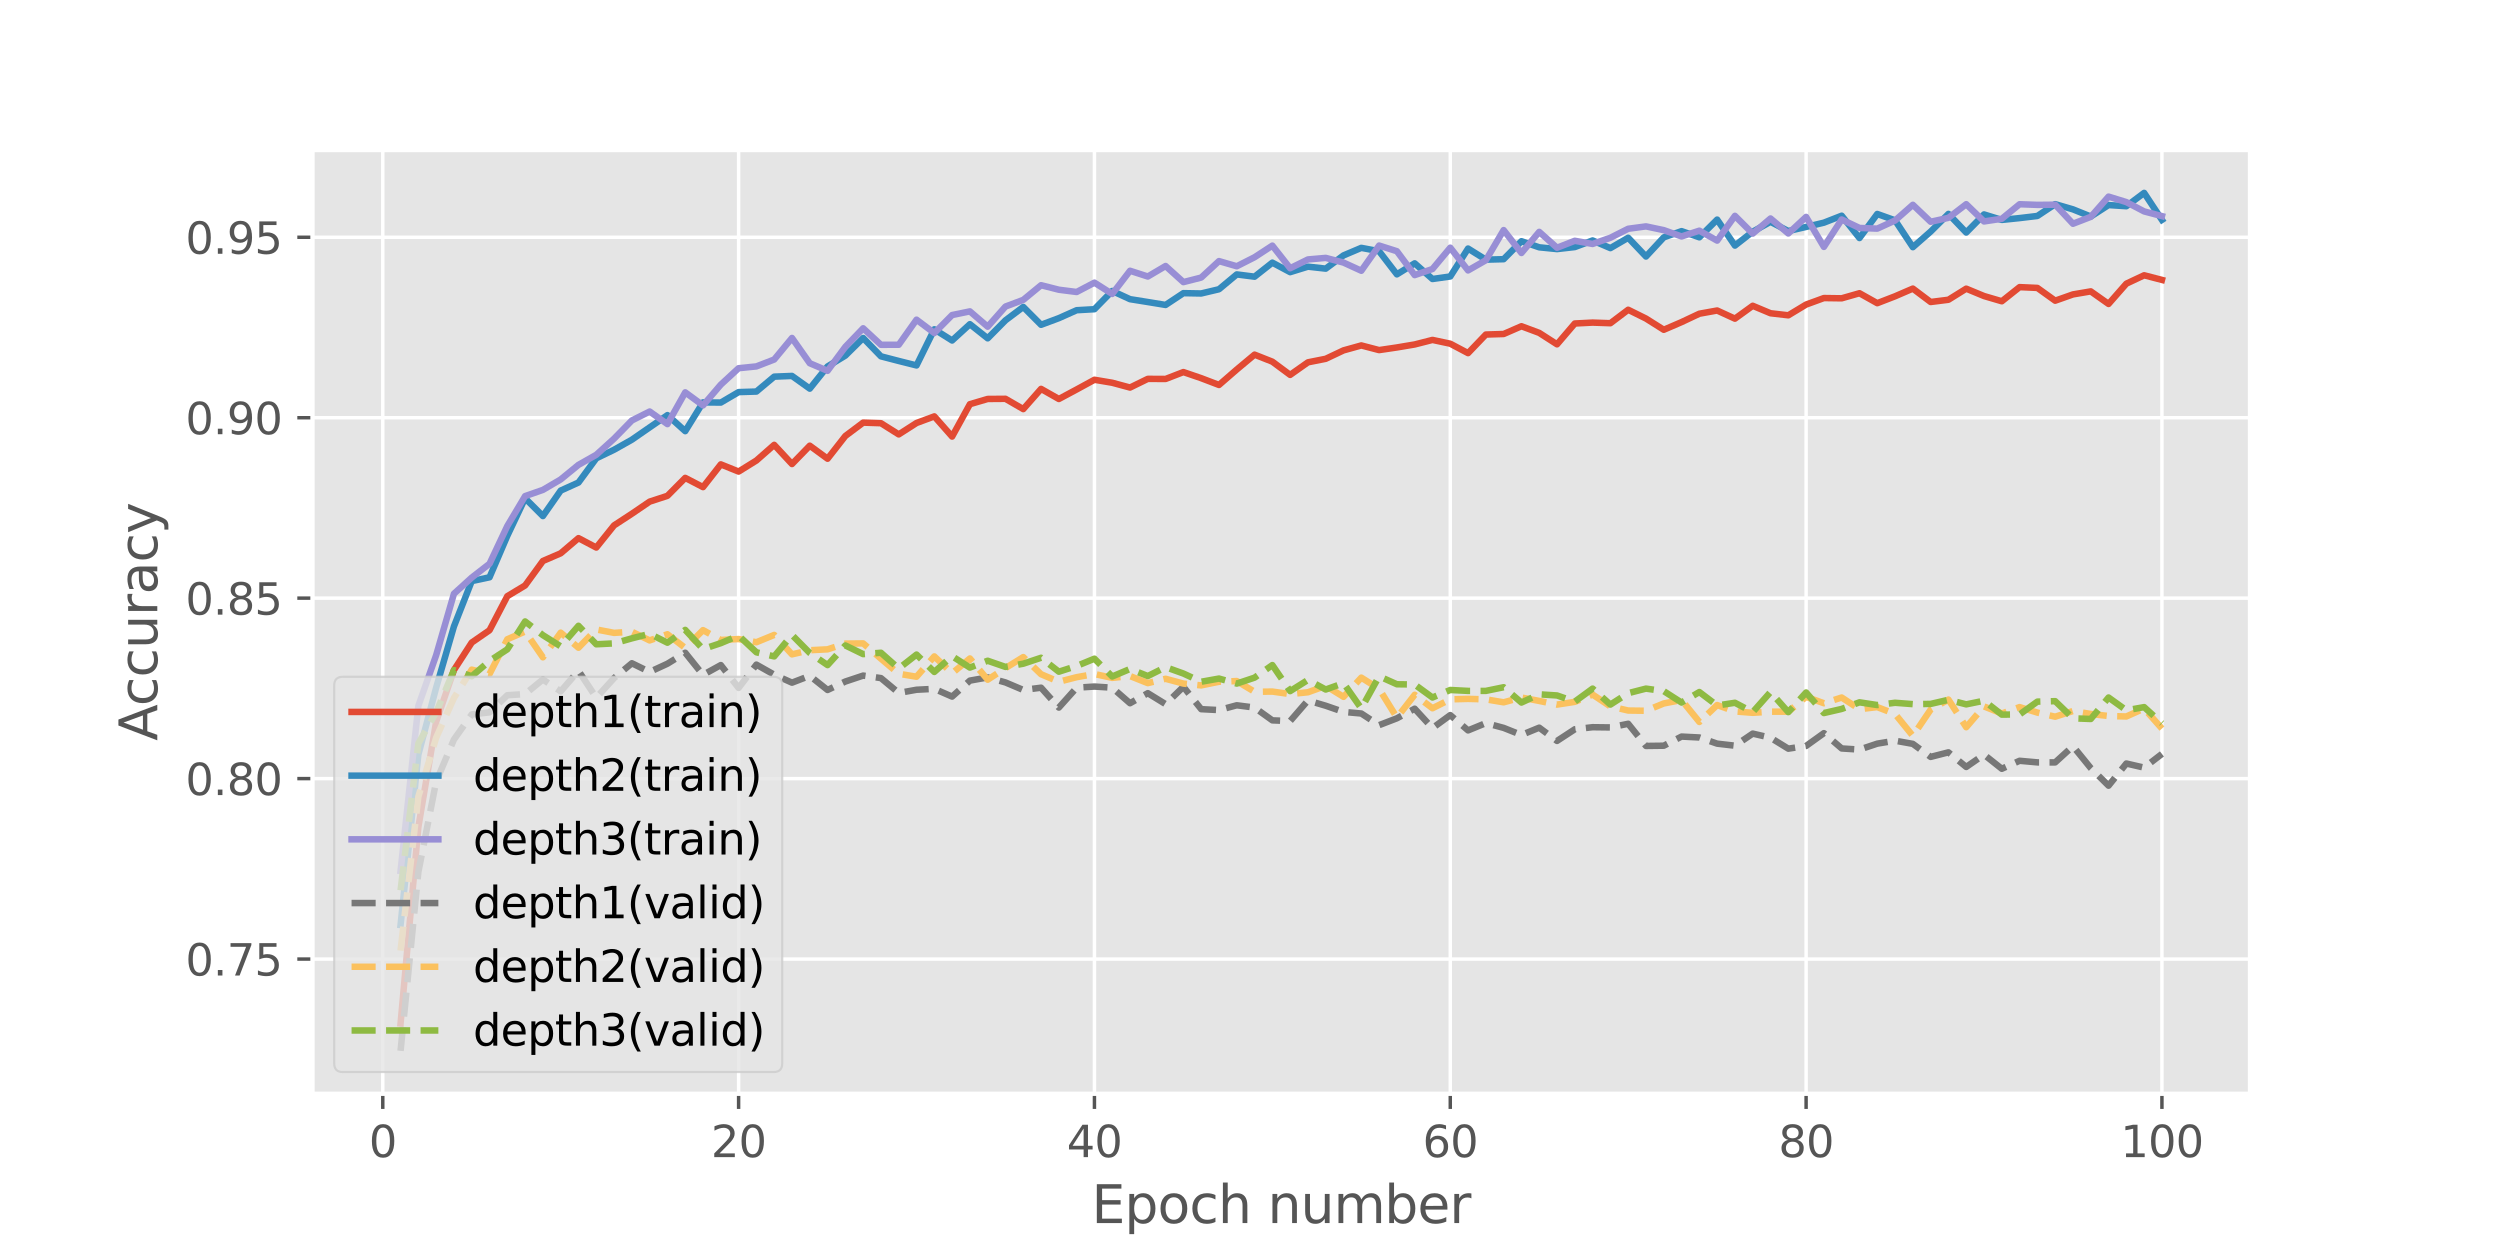 <?xml version="1.0" encoding="utf-8" standalone="no"?>
<!DOCTYPE svg PUBLIC "-//W3C//DTD SVG 1.1//EN"
  "http://www.w3.org/Graphics/SVG/1.1/DTD/svg11.dtd">
<svg height="288pt" version="1.1" viewBox="0 0 576 288" width="576pt" xmlns="http://www.w3.org/2000/svg" xmlns:xlink="http://www.w3.org/1999/xlink">
 <defs>
  <style type="text/css">*{stroke-linecap:butt;stroke-linejoin:round;}</style>
 </defs>
 <g id="figure_1">
  <g id="patch_1">
   <path d="M 0 288 
L 576 288 
L 576 0 
L 0 0 
z
" style="fill:#ffffff;"/>
  </g>
  <g id="axes_1">
   <g id="patch_2">
    <path d="M 72 252 
L 518.4 252 
L 518.4 34.56 
L 72 34.56 
z
" style="fill:#e5e5e5;"/>
   </g>
   <g id="matplotlib.axis_1">
    <g id="xtick_1">
     <g id="line2d_1">
      <path clip-path="url(#p661300e0a3)" d="M 88.192 252 
L 88.192 34.56 
" style="fill:none;stroke:#ffffff;stroke-linecap:square;stroke-width:0.8;"/>
     </g>
     <g id="line2d_2">
      <defs>
       <path d="M 0 0 
L 0 3.5 
" id="m80434d4aa3" style="stroke:#555555;stroke-width:0.8;"/>
      </defs>
      <g>
       <use style="fill:#555555;stroke:#555555;stroke-width:0.8;" x="88.192" xlink:href="#m80434d4aa3" y="252"/>
      </g>
     </g>
     <g id="text_1">
      <!-- 0 -->
      <g style="fill:#555555;" transform="translate(85.01 266.598)scale(0.1 -0.1)">
       <defs>
        <path d="M 2034 4250 
Q 1547 4250 1301 3770 
Q 1056 3291 1056 2328 
Q 1056 1369 1301 889 
Q 1547 409 2034 409 
Q 2525 409 2770 889 
Q 3016 1369 3016 2328 
Q 3016 3291 2770 3770 
Q 2525 4250 2034 4250 
z
M 2034 4750 
Q 2819 4750 3233 4129 
Q 3647 3509 3647 2328 
Q 3647 1150 3233 529 
Q 2819 -91 2034 -91 
Q 1250 -91 836 529 
Q 422 1150 422 2328 
Q 422 3509 836 4129 
Q 1250 4750 2034 4750 
z
" id="DejaVuSans-30" transform="scale(0.016)"/>
       </defs>
       <use xlink:href="#DejaVuSans-30"/>
      </g>
     </g>
    </g>
    <g id="xtick_2">
     <g id="line2d_3">
      <path clip-path="url(#p661300e0a3)" d="M 170.175 252 
L 170.175 34.56 
" style="fill:none;stroke:#ffffff;stroke-linecap:square;stroke-width:0.8;"/>
     </g>
     <g id="line2d_4">
      <g>
       <use style="fill:#555555;stroke:#555555;stroke-width:0.8;" x="170.175" xlink:href="#m80434d4aa3" y="252"/>
      </g>
     </g>
     <g id="text_2">
      <!-- 20 -->
      <g style="fill:#555555;" transform="translate(163.813 266.598)scale(0.1 -0.1)">
       <defs>
        <path d="M 1228 531 
L 3431 531 
L 3431 0 
L 469 0 
L 469 531 
Q 828 903 1448 1529 
Q 2069 2156 2228 2338 
Q 2531 2678 2651 2914 
Q 2772 3150 2772 3378 
Q 2772 3750 2511 3984 
Q 2250 4219 1831 4219 
Q 1534 4219 1204 4116 
Q 875 4013 500 3803 
L 500 4441 
Q 881 4594 1212 4672 
Q 1544 4750 1819 4750 
Q 2544 4750 2975 4387 
Q 3406 4025 3406 3419 
Q 3406 3131 3298 2873 
Q 3191 2616 2906 2266 
Q 2828 2175 2409 1742 
Q 1991 1309 1228 531 
z
" id="DejaVuSans-32" transform="scale(0.016)"/>
       </defs>
       <use xlink:href="#DejaVuSans-32"/>
       <use x="63.623" xlink:href="#DejaVuSans-30"/>
      </g>
     </g>
    </g>
    <g id="xtick_3">
     <g id="line2d_5">
      <path clip-path="url(#p661300e0a3)" d="M 252.159 252 
L 252.159 34.56 
" style="fill:none;stroke:#ffffff;stroke-linecap:square;stroke-width:0.8;"/>
     </g>
     <g id="line2d_6">
      <g>
       <use style="fill:#555555;stroke:#555555;stroke-width:0.8;" x="252.159" xlink:href="#m80434d4aa3" y="252"/>
      </g>
     </g>
     <g id="text_3">
      <!-- 40 -->
      <g style="fill:#555555;" transform="translate(245.796 266.598)scale(0.1 -0.1)">
       <defs>
        <path d="M 2419 4116 
L 825 1625 
L 2419 1625 
L 2419 4116 
z
M 2253 4666 
L 3047 4666 
L 3047 1625 
L 3713 1625 
L 3713 1100 
L 3047 1100 
L 3047 0 
L 2419 0 
L 2419 1100 
L 313 1100 
L 313 1709 
L 2253 4666 
z
" id="DejaVuSans-34" transform="scale(0.016)"/>
       </defs>
       <use xlink:href="#DejaVuSans-34"/>
       <use x="63.623" xlink:href="#DejaVuSans-30"/>
      </g>
     </g>
    </g>
    <g id="xtick_4">
     <g id="line2d_7">
      <path clip-path="url(#p661300e0a3)" d="M 334.142 252 
L 334.142 34.56 
" style="fill:none;stroke:#ffffff;stroke-linecap:square;stroke-width:0.8;"/>
     </g>
     <g id="line2d_8">
      <g>
       <use style="fill:#555555;stroke:#555555;stroke-width:0.8;" x="334.142" xlink:href="#m80434d4aa3" y="252"/>
      </g>
     </g>
     <g id="text_4">
      <!-- 60 -->
      <g style="fill:#555555;" transform="translate(327.78 266.598)scale(0.1 -0.1)">
       <defs>
        <path d="M 2113 2584 
Q 1688 2584 1439 2293 
Q 1191 2003 1191 1497 
Q 1191 994 1439 701 
Q 1688 409 2113 409 
Q 2538 409 2786 701 
Q 3034 994 3034 1497 
Q 3034 2003 2786 2293 
Q 2538 2584 2113 2584 
z
M 3366 4563 
L 3366 3988 
Q 3128 4100 2886 4159 
Q 2644 4219 2406 4219 
Q 1781 4219 1451 3797 
Q 1122 3375 1075 2522 
Q 1259 2794 1537 2939 
Q 1816 3084 2150 3084 
Q 2853 3084 3261 2657 
Q 3669 2231 3669 1497 
Q 3669 778 3244 343 
Q 2819 -91 2113 -91 
Q 1303 -91 875 529 
Q 447 1150 447 2328 
Q 447 3434 972 4092 
Q 1497 4750 2381 4750 
Q 2619 4750 2861 4703 
Q 3103 4656 3366 4563 
z
" id="DejaVuSans-36" transform="scale(0.016)"/>
       </defs>
       <use xlink:href="#DejaVuSans-36"/>
       <use x="63.623" xlink:href="#DejaVuSans-30"/>
      </g>
     </g>
    </g>
    <g id="xtick_5">
     <g id="line2d_9">
      <path clip-path="url(#p661300e0a3)" d="M 416.126 252 
L 416.126 34.56 
" style="fill:none;stroke:#ffffff;stroke-linecap:square;stroke-width:0.8;"/>
     </g>
     <g id="line2d_10">
      <g>
       <use style="fill:#555555;stroke:#555555;stroke-width:0.8;" x="416.126" xlink:href="#m80434d4aa3" y="252"/>
      </g>
     </g>
     <g id="text_5">
      <!-- 80 -->
      <g style="fill:#555555;" transform="translate(409.763 266.598)scale(0.1 -0.1)">
       <defs>
        <path d="M 2034 2216 
Q 1584 2216 1326 1975 
Q 1069 1734 1069 1313 
Q 1069 891 1326 650 
Q 1584 409 2034 409 
Q 2484 409 2743 651 
Q 3003 894 3003 1313 
Q 3003 1734 2745 1975 
Q 2488 2216 2034 2216 
z
M 1403 2484 
Q 997 2584 770 2862 
Q 544 3141 544 3541 
Q 544 4100 942 4425 
Q 1341 4750 2034 4750 
Q 2731 4750 3128 4425 
Q 3525 4100 3525 3541 
Q 3525 3141 3298 2862 
Q 3072 2584 2669 2484 
Q 3125 2378 3379 2068 
Q 3634 1759 3634 1313 
Q 3634 634 3220 271 
Q 2806 -91 2034 -91 
Q 1263 -91 848 271 
Q 434 634 434 1313 
Q 434 1759 690 2068 
Q 947 2378 1403 2484 
z
M 1172 3481 
Q 1172 3119 1398 2916 
Q 1625 2713 2034 2713 
Q 2441 2713 2670 2916 
Q 2900 3119 2900 3481 
Q 2900 3844 2670 4047 
Q 2441 4250 2034 4250 
Q 1625 4250 1398 4047 
Q 1172 3844 1172 3481 
z
" id="DejaVuSans-38" transform="scale(0.016)"/>
       </defs>
       <use xlink:href="#DejaVuSans-38"/>
       <use x="63.623" xlink:href="#DejaVuSans-30"/>
      </g>
     </g>
    </g>
    <g id="xtick_6">
     <g id="line2d_11">
      <path clip-path="url(#p661300e0a3)" d="M 498.109 252 
L 498.109 34.56 
" style="fill:none;stroke:#ffffff;stroke-linecap:square;stroke-width:0.8;"/>
     </g>
     <g id="line2d_12">
      <g>
       <use style="fill:#555555;stroke:#555555;stroke-width:0.8;" x="498.109" xlink:href="#m80434d4aa3" y="252"/>
      </g>
     </g>
     <g id="text_6">
      <!-- 100 -->
      <g style="fill:#555555;" transform="translate(488.565 266.598)scale(0.1 -0.1)">
       <defs>
        <path d="M 794 531 
L 1825 531 
L 1825 4091 
L 703 3866 
L 703 4441 
L 1819 4666 
L 2450 4666 
L 2450 531 
L 3481 531 
L 3481 0 
L 794 0 
L 794 531 
z
" id="DejaVuSans-31" transform="scale(0.016)"/>
       </defs>
       <use xlink:href="#DejaVuSans-31"/>
       <use x="63.623" xlink:href="#DejaVuSans-30"/>
       <use x="127.246" xlink:href="#DejaVuSans-30"/>
      </g>
     </g>
    </g>
    <g id="text_7">
     <!-- Epoch number -->
     <g style="fill:#555555;" transform="translate(251.503 281.796)scale(0.12 -0.12)">
      <defs>
       <path d="M 628 4666 
L 3578 4666 
L 3578 4134 
L 1259 4134 
L 1259 2753 
L 3481 2753 
L 3481 2222 
L 1259 2222 
L 1259 531 
L 3634 531 
L 3634 0 
L 628 0 
L 628 4666 
z
" id="DejaVuSans-45" transform="scale(0.016)"/>
       <path d="M 1159 525 
L 1159 -1331 
L 581 -1331 
L 581 3500 
L 1159 3500 
L 1159 2969 
Q 1341 3281 1617 3432 
Q 1894 3584 2278 3584 
Q 2916 3584 3314 3078 
Q 3713 2572 3713 1747 
Q 3713 922 3314 415 
Q 2916 -91 2278 -91 
Q 1894 -91 1617 61 
Q 1341 213 1159 525 
z
M 3116 1747 
Q 3116 2381 2855 2742 
Q 2594 3103 2138 3103 
Q 1681 3103 1420 2742 
Q 1159 2381 1159 1747 
Q 1159 1113 1420 752 
Q 1681 391 2138 391 
Q 2594 391 2855 752 
Q 3116 1113 3116 1747 
z
" id="DejaVuSans-70" transform="scale(0.016)"/>
       <path d="M 1959 3097 
Q 1497 3097 1228 2736 
Q 959 2375 959 1747 
Q 959 1119 1226 758 
Q 1494 397 1959 397 
Q 2419 397 2687 759 
Q 2956 1122 2956 1747 
Q 2956 2369 2687 2733 
Q 2419 3097 1959 3097 
z
M 1959 3584 
Q 2709 3584 3137 3096 
Q 3566 2609 3566 1747 
Q 3566 888 3137 398 
Q 2709 -91 1959 -91 
Q 1206 -91 779 398 
Q 353 888 353 1747 
Q 353 2609 779 3096 
Q 1206 3584 1959 3584 
z
" id="DejaVuSans-6f" transform="scale(0.016)"/>
       <path d="M 3122 3366 
L 3122 2828 
Q 2878 2963 2633 3030 
Q 2388 3097 2138 3097 
Q 1578 3097 1268 2742 
Q 959 2388 959 1747 
Q 959 1106 1268 751 
Q 1578 397 2138 397 
Q 2388 397 2633 464 
Q 2878 531 3122 666 
L 3122 134 
Q 2881 22 2623 -34 
Q 2366 -91 2075 -91 
Q 1284 -91 818 406 
Q 353 903 353 1747 
Q 353 2603 823 3093 
Q 1294 3584 2113 3584 
Q 2378 3584 2631 3529 
Q 2884 3475 3122 3366 
z
" id="DejaVuSans-63" transform="scale(0.016)"/>
       <path d="M 3513 2113 
L 3513 0 
L 2938 0 
L 2938 2094 
Q 2938 2591 2744 2837 
Q 2550 3084 2163 3084 
Q 1697 3084 1428 2787 
Q 1159 2491 1159 1978 
L 1159 0 
L 581 0 
L 581 4863 
L 1159 4863 
L 1159 2956 
Q 1366 3272 1645 3428 
Q 1925 3584 2291 3584 
Q 2894 3584 3203 3211 
Q 3513 2838 3513 2113 
z
" id="DejaVuSans-68" transform="scale(0.016)"/>
       <path id="DejaVuSans-20" transform="scale(0.016)"/>
       <path d="M 3513 2113 
L 3513 0 
L 2938 0 
L 2938 2094 
Q 2938 2591 2744 2837 
Q 2550 3084 2163 3084 
Q 1697 3084 1428 2787 
Q 1159 2491 1159 1978 
L 1159 0 
L 581 0 
L 581 3500 
L 1159 3500 
L 1159 2956 
Q 1366 3272 1645 3428 
Q 1925 3584 2291 3584 
Q 2894 3584 3203 3211 
Q 3513 2838 3513 2113 
z
" id="DejaVuSans-6e" transform="scale(0.016)"/>
       <path d="M 544 1381 
L 544 3500 
L 1119 3500 
L 1119 1403 
Q 1119 906 1312 657 
Q 1506 409 1894 409 
Q 2359 409 2629 706 
Q 2900 1003 2900 1516 
L 2900 3500 
L 3475 3500 
L 3475 0 
L 2900 0 
L 2900 538 
Q 2691 219 2414 64 
Q 2138 -91 1772 -91 
Q 1169 -91 856 284 
Q 544 659 544 1381 
z
M 1991 3584 
L 1991 3584 
z
" id="DejaVuSans-75" transform="scale(0.016)"/>
       <path d="M 3328 2828 
Q 3544 3216 3844 3400 
Q 4144 3584 4550 3584 
Q 5097 3584 5394 3201 
Q 5691 2819 5691 2113 
L 5691 0 
L 5113 0 
L 5113 2094 
Q 5113 2597 4934 2840 
Q 4756 3084 4391 3084 
Q 3944 3084 3684 2787 
Q 3425 2491 3425 1978 
L 3425 0 
L 2847 0 
L 2847 2094 
Q 2847 2600 2669 2842 
Q 2491 3084 2119 3084 
Q 1678 3084 1418 2786 
Q 1159 2488 1159 1978 
L 1159 0 
L 581 0 
L 581 3500 
L 1159 3500 
L 1159 2956 
Q 1356 3278 1631 3431 
Q 1906 3584 2284 3584 
Q 2666 3584 2933 3390 
Q 3200 3197 3328 2828 
z
" id="DejaVuSans-6d" transform="scale(0.016)"/>
       <path d="M 3116 1747 
Q 3116 2381 2855 2742 
Q 2594 3103 2138 3103 
Q 1681 3103 1420 2742 
Q 1159 2381 1159 1747 
Q 1159 1113 1420 752 
Q 1681 391 2138 391 
Q 2594 391 2855 752 
Q 3116 1113 3116 1747 
z
M 1159 2969 
Q 1341 3281 1617 3432 
Q 1894 3584 2278 3584 
Q 2916 3584 3314 3078 
Q 3713 2572 3713 1747 
Q 3713 922 3314 415 
Q 2916 -91 2278 -91 
Q 1894 -91 1617 61 
Q 1341 213 1159 525 
L 1159 0 
L 581 0 
L 581 4863 
L 1159 4863 
L 1159 2969 
z
" id="DejaVuSans-62" transform="scale(0.016)"/>
       <path d="M 3597 1894 
L 3597 1613 
L 953 1613 
Q 991 1019 1311 708 
Q 1631 397 2203 397 
Q 2534 397 2845 478 
Q 3156 559 3463 722 
L 3463 178 
Q 3153 47 2828 -22 
Q 2503 -91 2169 -91 
Q 1331 -91 842 396 
Q 353 884 353 1716 
Q 353 2575 817 3079 
Q 1281 3584 2069 3584 
Q 2775 3584 3186 3129 
Q 3597 2675 3597 1894 
z
M 3022 2063 
Q 3016 2534 2758 2815 
Q 2500 3097 2075 3097 
Q 1594 3097 1305 2825 
Q 1016 2553 972 2059 
L 3022 2063 
z
" id="DejaVuSans-65" transform="scale(0.016)"/>
       <path d="M 2631 2963 
Q 2534 3019 2420 3045 
Q 2306 3072 2169 3072 
Q 1681 3072 1420 2755 
Q 1159 2438 1159 1844 
L 1159 0 
L 581 0 
L 581 3500 
L 1159 3500 
L 1159 2956 
Q 1341 3275 1631 3429 
Q 1922 3584 2338 3584 
Q 2397 3584 2469 3576 
Q 2541 3569 2628 3553 
L 2631 2963 
z
" id="DejaVuSans-72" transform="scale(0.016)"/>
      </defs>
      <use xlink:href="#DejaVuSans-45"/>
      <use x="63.184" xlink:href="#DejaVuSans-70"/>
      <use x="126.66" xlink:href="#DejaVuSans-6f"/>
      <use x="187.842" xlink:href="#DejaVuSans-63"/>
      <use x="242.822" xlink:href="#DejaVuSans-68"/>
      <use x="306.201" xlink:href="#DejaVuSans-20"/>
      <use x="337.988" xlink:href="#DejaVuSans-6e"/>
      <use x="401.367" xlink:href="#DejaVuSans-75"/>
      <use x="464.746" xlink:href="#DejaVuSans-6d"/>
      <use x="562.158" xlink:href="#DejaVuSans-62"/>
      <use x="625.635" xlink:href="#DejaVuSans-65"/>
      <use x="687.158" xlink:href="#DejaVuSans-72"/>
     </g>
    </g>
   </g>
   <g id="matplotlib.axis_2">
    <g id="ytick_1">
     <g id="line2d_13">
      <path clip-path="url(#p661300e0a3)" d="M 72 220.962 
L 518.4 220.962 
" style="fill:none;stroke:#ffffff;stroke-linecap:square;stroke-width:0.8;"/>
     </g>
     <g id="line2d_14">
      <defs>
       <path d="M 0 0 
L -3.5 0 
" id="mb43ffc09f4" style="stroke:#555555;stroke-width:0.8;"/>
      </defs>
      <g>
       <use style="fill:#555555;stroke:#555555;stroke-width:0.8;" x="72" xlink:href="#mb43ffc09f4" y="220.962"/>
      </g>
     </g>
     <g id="text_8">
      <!-- 0.75 -->
      <g style="fill:#555555;" transform="translate(42.734 224.761)scale(0.1 -0.1)">
       <defs>
        <path d="M 684 794 
L 1344 794 
L 1344 0 
L 684 0 
L 684 794 
z
" id="DejaVuSans-2e" transform="scale(0.016)"/>
        <path d="M 525 4666 
L 3525 4666 
L 3525 4397 
L 1831 0 
L 1172 0 
L 2766 4134 
L 525 4134 
L 525 4666 
z
" id="DejaVuSans-37" transform="scale(0.016)"/>
        <path d="M 691 4666 
L 3169 4666 
L 3169 4134 
L 1269 4134 
L 1269 2991 
Q 1406 3038 1543 3061 
Q 1681 3084 1819 3084 
Q 2600 3084 3056 2656 
Q 3513 2228 3513 1497 
Q 3513 744 3044 326 
Q 2575 -91 1722 -91 
Q 1428 -91 1123 -41 
Q 819 9 494 109 
L 494 744 
Q 775 591 1075 516 
Q 1375 441 1709 441 
Q 2250 441 2565 725 
Q 2881 1009 2881 1497 
Q 2881 1984 2565 2268 
Q 2250 2553 1709 2553 
Q 1456 2553 1204 2497 
Q 953 2441 691 2322 
L 691 4666 
z
" id="DejaVuSans-35" transform="scale(0.016)"/>
       </defs>
       <use xlink:href="#DejaVuSans-30"/>
       <use x="63.623" xlink:href="#DejaVuSans-2e"/>
       <use x="95.41" xlink:href="#DejaVuSans-37"/>
       <use x="159.033" xlink:href="#DejaVuSans-35"/>
      </g>
     </g>
    </g>
    <g id="ytick_2">
     <g id="line2d_15">
      <path clip-path="url(#p661300e0a3)" d="M 72 179.389 
L 518.4 179.389 
" style="fill:none;stroke:#ffffff;stroke-linecap:square;stroke-width:0.8;"/>
     </g>
     <g id="line2d_16">
      <g>
       <use style="fill:#555555;stroke:#555555;stroke-width:0.8;" x="72" xlink:href="#mb43ffc09f4" y="179.389"/>
      </g>
     </g>
     <g id="text_9">
      <!-- 0.80 -->
      <g style="fill:#555555;" transform="translate(42.734 183.188)scale(0.1 -0.1)">
       <use xlink:href="#DejaVuSans-30"/>
       <use x="63.623" xlink:href="#DejaVuSans-2e"/>
       <use x="95.41" xlink:href="#DejaVuSans-38"/>
       <use x="159.033" xlink:href="#DejaVuSans-30"/>
      </g>
     </g>
    </g>
    <g id="ytick_3">
     <g id="line2d_17">
      <path clip-path="url(#p661300e0a3)" d="M 72 137.816 
L 518.4 137.816 
" style="fill:none;stroke:#ffffff;stroke-linecap:square;stroke-width:0.8;"/>
     </g>
     <g id="line2d_18">
      <g>
       <use style="fill:#555555;stroke:#555555;stroke-width:0.8;" x="72" xlink:href="#mb43ffc09f4" y="137.816"/>
      </g>
     </g>
     <g id="text_10">
      <!-- 0.85 -->
      <g style="fill:#555555;" transform="translate(42.734 141.615)scale(0.1 -0.1)">
       <use xlink:href="#DejaVuSans-30"/>
       <use x="63.623" xlink:href="#DejaVuSans-2e"/>
       <use x="95.41" xlink:href="#DejaVuSans-38"/>
       <use x="159.033" xlink:href="#DejaVuSans-35"/>
      </g>
     </g>
    </g>
    <g id="ytick_4">
     <g id="line2d_19">
      <path clip-path="url(#p661300e0a3)" d="M 72 96.243 
L 518.4 96.243 
" style="fill:none;stroke:#ffffff;stroke-linecap:square;stroke-width:0.8;"/>
     </g>
     <g id="line2d_20">
      <g>
       <use style="fill:#555555;stroke:#555555;stroke-width:0.8;" x="72" xlink:href="#mb43ffc09f4" y="96.243"/>
      </g>
     </g>
     <g id="text_11">
      <!-- 0.90 -->
      <g style="fill:#555555;" transform="translate(42.734 100.043)scale(0.1 -0.1)">
       <defs>
        <path d="M 703 97 
L 703 672 
Q 941 559 1184 500 
Q 1428 441 1663 441 
Q 2288 441 2617 861 
Q 2947 1281 2994 2138 
Q 2813 1869 2534 1725 
Q 2256 1581 1919 1581 
Q 1219 1581 811 2004 
Q 403 2428 403 3163 
Q 403 3881 828 4315 
Q 1253 4750 1959 4750 
Q 2769 4750 3195 4129 
Q 3622 3509 3622 2328 
Q 3622 1225 3098 567 
Q 2575 -91 1691 -91 
Q 1453 -91 1209 -44 
Q 966 3 703 97 
z
M 1959 2075 
Q 2384 2075 2632 2365 
Q 2881 2656 2881 3163 
Q 2881 3666 2632 3958 
Q 2384 4250 1959 4250 
Q 1534 4250 1286 3958 
Q 1038 3666 1038 3163 
Q 1038 2656 1286 2365 
Q 1534 2075 1959 2075 
z
" id="DejaVuSans-39" transform="scale(0.016)"/>
       </defs>
       <use xlink:href="#DejaVuSans-30"/>
       <use x="63.623" xlink:href="#DejaVuSans-2e"/>
       <use x="95.41" xlink:href="#DejaVuSans-39"/>
       <use x="159.033" xlink:href="#DejaVuSans-30"/>
      </g>
     </g>
    </g>
    <g id="ytick_5">
     <g id="line2d_21">
      <path clip-path="url(#p661300e0a3)" d="M 72 54.671 
L 518.4 54.671 
" style="fill:none;stroke:#ffffff;stroke-linecap:square;stroke-width:0.8;"/>
     </g>
     <g id="line2d_22">
      <g>
       <use style="fill:#555555;stroke:#555555;stroke-width:0.8;" x="72" xlink:href="#mb43ffc09f4" y="54.671"/>
      </g>
     </g>
     <g id="text_12">
      <!-- 0.95 -->
      <g style="fill:#555555;" transform="translate(42.734 58.47)scale(0.1 -0.1)">
       <use xlink:href="#DejaVuSans-30"/>
       <use x="63.623" xlink:href="#DejaVuSans-2e"/>
       <use x="95.41" xlink:href="#DejaVuSans-39"/>
       <use x="159.033" xlink:href="#DejaVuSans-35"/>
      </g>
     </g>
    </g>
    <g id="text_13">
     <!-- Accuracy -->
     <g style="fill:#555555;" transform="translate(36.239 170.674)rotate(-90)scale(0.12 -0.12)">
      <defs>
       <path d="M 2188 4044 
L 1331 1722 
L 3047 1722 
L 2188 4044 
z
M 1831 4666 
L 2547 4666 
L 4325 0 
L 3669 0 
L 3244 1197 
L 1141 1197 
L 716 0 
L 50 0 
L 1831 4666 
z
" id="DejaVuSans-41" transform="scale(0.016)"/>
       <path d="M 2194 1759 
Q 1497 1759 1228 1600 
Q 959 1441 959 1056 
Q 959 750 1161 570 
Q 1363 391 1709 391 
Q 2188 391 2477 730 
Q 2766 1069 2766 1631 
L 2766 1759 
L 2194 1759 
z
M 3341 1997 
L 3341 0 
L 2766 0 
L 2766 531 
Q 2569 213 2275 61 
Q 1981 -91 1556 -91 
Q 1019 -91 701 211 
Q 384 513 384 1019 
Q 384 1609 779 1909 
Q 1175 2209 1959 2209 
L 2766 2209 
L 2766 2266 
Q 2766 2663 2505 2880 
Q 2244 3097 1772 3097 
Q 1472 3097 1187 3025 
Q 903 2953 641 2809 
L 641 3341 
Q 956 3463 1253 3523 
Q 1550 3584 1831 3584 
Q 2591 3584 2966 3190 
Q 3341 2797 3341 1997 
z
" id="DejaVuSans-61" transform="scale(0.016)"/>
       <path d="M 2059 -325 
Q 1816 -950 1584 -1140 
Q 1353 -1331 966 -1331 
L 506 -1331 
L 506 -850 
L 844 -850 
Q 1081 -850 1212 -737 
Q 1344 -625 1503 -206 
L 1606 56 
L 191 3500 
L 800 3500 
L 1894 763 
L 2988 3500 
L 3597 3500 
L 2059 -325 
z
" id="DejaVuSans-79" transform="scale(0.016)"/>
      </defs>
      <use xlink:href="#DejaVuSans-41"/>
      <use x="66.658" xlink:href="#DejaVuSans-63"/>
      <use x="121.639" xlink:href="#DejaVuSans-63"/>
      <use x="176.619" xlink:href="#DejaVuSans-75"/>
      <use x="239.998" xlink:href="#DejaVuSans-72"/>
      <use x="281.111" xlink:href="#DejaVuSans-61"/>
      <use x="342.391" xlink:href="#DejaVuSans-63"/>
      <use x="397.371" xlink:href="#DejaVuSans-79"/>
     </g>
    </g>
   </g>
   <g id="line2d_23">
    <path clip-path="url(#p661300e0a3)" d="M 92.291 235.811 
L 96.39 190.555 
L 100.489 166.293 
L 104.588 154.379 
L 108.688 148.043 
L 112.787 145.208 
L 116.886 137.359 
L 120.985 134.889 
L 125.084 129.252 
L 129.183 127.481 
L 133.283 123.989 
L 137.382 126.151 
L 141.481 121.046 
L 145.58 118.368 
L 149.679 115.575 
L 153.779 114.236 
L 157.878 110.104 
L 161.977 112.232 
L 166.076 106.994 
L 170.175 108.649 
L 174.274 106.104 
L 178.374 102.496 
L 182.473 106.911 
L 186.572 102.687 
L 190.671 105.689 
L 194.77 100.45 
L 198.869 97.374 
L 202.969 97.507 
L 207.068 100.085 
L 211.167 97.457 
L 215.266 95.936 
L 219.365 100.584 
L 223.464 93.125 
L 227.564 91.92 
L 231.663 91.886 
L 235.762 94.256 
L 239.861 89.6 
L 243.96 91.928 
L 248.06 89.733 
L 252.159 87.496 
L 256.258 88.187 
L 260.357 89.292 
L 264.456 87.289 
L 268.555 87.313 
L 272.655 85.725 
L 276.754 87.131 
L 280.853 88.694 
L 284.952 85.135 
L 289.051 81.709 
L 293.15 83.331 
L 297.25 86.374 
L 301.349 83.48 
L 305.448 82.666 
L 309.547 80.728 
L 313.646 79.589 
L 317.745 80.662 
L 321.845 80.055 
L 325.944 79.365 
L 330.043 78.317 
L 334.142 79.19 
L 338.241 81.36 
L 342.34 77.078 
L 346.44 76.954 
L 350.539 75.166 
L 354.638 76.696 
L 358.737 79.332 
L 362.836 74.534 
L 366.936 74.326 
L 371.035 74.467 
L 375.134 71.366 
L 379.233 73.395 
L 383.332 75.981 
L 387.431 74.21 
L 391.531 72.281 
L 395.63 71.541 
L 399.729 73.42 
L 403.828 70.452 
L 407.927 72.173 
L 412.026 72.647 
L 416.126 70.169 
L 420.225 68.672 
L 424.324 68.73 
L 428.423 67.558 
L 432.522 69.853 
L 436.621 68.265 
L 440.721 66.494 
L 444.82 69.579 
L 448.919 69.063 
L 453.018 66.51 
L 457.117 68.207 
L 461.217 69.412 
L 465.316 66.153 
L 469.415 66.336 
L 473.514 69.279 
L 477.613 67.832 
L 481.712 67.134 
L 485.812 70.028 
L 489.911 65.355 
L 494.01 63.426 
L 498.109 64.49 
" style="fill:none;stroke:#e24a33;stroke-linecap:square;stroke-width:1.5;"/>
   </g>
   <g id="line2d_24">
    <path clip-path="url(#p661300e0a3)" d="M 92.291 213.121 
L 96.39 173.86 
L 100.489 158.444 
L 104.588 144.326 
L 108.688 133.883 
L 112.787 133.01 
L 116.886 123.449 
L 120.985 114.801 
L 125.084 118.9 
L 129.183 113.03 
L 133.283 111.176 
L 137.382 105.597 
L 141.481 103.618 
L 145.58 101.307 
L 149.679 98.472 
L 153.779 95.645 
L 157.878 99.336 
L 161.977 92.71 
L 166.076 92.751 
L 170.175 90.34 
L 174.274 90.215 
L 178.374 86.781 
L 182.473 86.615 
L 186.572 89.542 
L 190.671 84.428 
L 194.77 81.934 
L 198.869 77.876 
L 202.969 82.1 
L 207.068 83.165 
L 211.167 84.196 
L 215.266 75.873 
L 219.365 78.45 
L 223.464 74.692 
L 227.564 77.951 
L 231.663 73.802 
L 235.762 70.718 
L 239.861 74.833 
L 243.96 73.303 
L 248.06 71.474 
L 252.159 71.241 
L 256.258 67.043 
L 260.357 68.93 
L 264.456 69.587 
L 268.555 70.26 
L 272.655 67.541 
L 276.754 67.616 
L 280.853 66.643 
L 284.952 63.226 
L 289.051 63.75 
L 293.15 60.516 
L 297.25 62.702 
L 301.349 61.439 
L 305.448 61.896 
L 309.547 58.844 
L 313.646 57.107 
L 317.745 57.88 
L 321.845 63.21 
L 325.944 60.674 
L 330.043 64.282 
L 334.142 63.7 
L 338.241 57.265 
L 342.34 59.826 
L 346.44 59.717 
L 350.539 55.577 
L 354.638 56.982 
L 358.737 57.389 
L 362.836 56.924 
L 366.936 55.402 
L 371.035 57.165 
L 375.134 54.779 
L 379.233 59.102 
L 383.332 54.687 
L 387.431 53.257 
L 391.531 54.679 
L 395.63 50.596 
L 399.729 56.583 
L 403.828 53.382 
L 407.927 51.104 
L 412.026 53.232 
L 416.126 52.284 
L 420.225 51.303 
L 424.324 49.698 
L 428.423 54.845 
L 432.522 49.299 
L 436.621 50.763 
L 440.721 56.949 
L 444.82 53.357 
L 448.919 49.283 
L 453.018 53.573 
L 457.117 49.407 
L 461.217 50.671 
L 465.316 50.247 
L 469.415 49.757 
L 473.514 47.038 
L 477.613 48.235 
L 481.712 49.89 
L 485.812 47.246 
L 489.911 47.512 
L 494.01 44.444 
L 498.109 50.663 
" style="fill:none;stroke:#348abd;stroke-linecap:square;stroke-width:1.5;"/>
   </g>
   <g id="line2d_25">
    <path clip-path="url(#p661300e0a3)" d="M 92.291 200.657 
L 96.39 162.627 
L 100.489 150.961 
L 104.588 136.793 
L 108.688 133.077 
L 112.787 129.892 
L 116.886 121.187 
L 120.985 114.303 
L 125.084 112.872 
L 129.183 110.461 
L 133.283 107.102 
L 137.382 104.782 
L 141.481 101.066 
L 145.58 96.875 
L 149.679 94.813 
L 153.779 97.715 
L 157.878 90.398 
L 161.977 93.4 
L 166.076 88.619 
L 170.175 84.836 
L 174.274 84.42 
L 178.374 82.832 
L 182.473 77.868 
L 186.572 83.688 
L 190.671 85.434 
L 194.77 79.905 
L 198.869 75.64 
L 202.969 79.44 
L 207.068 79.431 
L 211.167 73.653 
L 215.266 76.729 
L 219.365 72.588 
L 223.464 71.74 
L 227.564 75.266 
L 231.663 70.626 
L 235.762 69.088 
L 239.861 65.712 
L 243.96 66.752 
L 248.06 67.275 
L 252.159 65.122 
L 256.258 67.724 
L 260.357 62.386 
L 264.456 63.708 
L 268.555 61.289 
L 272.655 64.997 
L 276.754 63.95 
L 280.853 60.158 
L 284.952 61.347 
L 289.051 59.268 
L 293.15 56.591 
L 297.25 61.804 
L 301.349 59.776 
L 305.448 59.418 
L 309.547 60.499 
L 313.646 62.378 
L 317.745 56.575 
L 321.845 57.88 
L 325.944 63.384 
L 330.043 61.979 
L 334.142 57.065 
L 338.241 62.303 
L 342.34 59.959 
L 346.44 53.016 
L 350.539 58.287 
L 354.638 53.423 
L 358.737 57.082 
L 362.836 55.477 
L 366.936 56.209 
L 371.035 54.779 
L 375.134 52.708 
L 379.233 52.16 
L 383.332 53.024 
L 387.431 54.479 
L 391.531 53.149 
L 395.63 55.435 
L 399.729 49.732 
L 403.828 53.822 
L 407.927 50.339 
L 412.026 53.789 
L 416.126 49.981 
L 420.225 56.882 
L 424.324 50.571 
L 428.423 52.517 
L 432.522 52.675 
L 436.621 50.804 
L 440.721 47.187 
L 444.82 51.095 
L 448.919 50.189 
L 453.018 47.046 
L 457.117 51.02 
L 461.217 50.405 
L 465.316 47.054 
L 469.415 47.204 
L 473.514 47.162 
L 477.613 51.553 
L 481.712 49.965 
L 485.812 45.3 
L 489.911 46.564 
L 494.01 48.709 
L 498.109 49.79 
" style="fill:none;stroke:#988ed5;stroke-linecap:square;stroke-width:1.5;"/>
   </g>
   <g id="line2d_26">
    <path clip-path="url(#p661300e0a3)" d="M 92.291 242.116 
L 96.39 200.912 
L 100.489 180.073 
L 104.588 170.39 
L 108.688 164.602 
L 112.787 164.128 
L 116.886 160.181 
L 120.985 159.918 
L 125.084 156.55 
L 129.183 159.287 
L 133.283 154.55 
L 137.382 160.76 
L 141.481 156.234 
L 145.58 152.814 
L 149.679 154.814 
L 153.779 152.919 
L 157.878 150.393 
L 161.977 155.498 
L 166.076 153.235 
L 170.175 158.497 
L 174.274 153.13 
L 178.374 155.445 
L 182.473 157.287 
L 186.572 155.708 
L 190.671 158.971 
L 194.77 157.024 
L 198.869 155.656 
L 202.969 156.234 
L 207.068 159.655 
L 211.167 158.918 
L 215.266 158.708 
L 219.365 160.497 
L 223.464 156.813 
L 227.564 156.077 
L 231.663 157.234 
L 235.762 158.971 
L 239.861 158.445 
L 243.96 163.023 
L 248.06 158.445 
L 252.159 158.181 
L 256.258 158.445 
L 260.357 162.023 
L 264.456 159.708 
L 268.555 162.233 
L 272.655 158.234 
L 276.754 163.391 
L 280.853 163.602 
L 284.952 162.497 
L 289.051 163.023 
L 293.15 165.97 
L 297.25 166.128 
L 301.349 161.392 
L 305.448 162.602 
L 309.547 164.023 
L 313.646 164.391 
L 317.745 167.075 
L 321.845 165.496 
L 325.944 163.286 
L 330.043 167.759 
L 334.142 164.759 
L 338.241 168.285 
L 342.34 166.601 
L 346.44 167.706 
L 350.539 169.338 
L 354.638 167.654 
L 358.737 170.706 
L 362.836 168.022 
L 366.936 167.548 
L 371.035 167.601 
L 375.134 166.759 
L 379.233 171.864 
L 383.332 171.811 
L 387.431 169.706 
L 391.531 169.917 
L 395.63 171.337 
L 399.729 171.811 
L 403.828 169.022 
L 407.927 169.969 
L 412.026 172.495 
L 416.126 171.864 
L 420.225 168.917 
L 424.324 172.443 
L 428.423 172.706 
L 432.522 171.337 
L 436.621 170.653 
L 440.721 171.39 
L 444.82 174.39 
L 448.919 173.337 
L 453.018 176.705 
L 457.117 173.863 
L 461.217 177.126 
L 465.316 175.284 
L 469.415 175.653 
L 473.514 175.653 
L 477.613 171.916 
L 481.712 176.968 
L 485.812 181.02 
L 489.911 175.916 
L 494.01 176.863 
L 498.109 173.705 
" style="fill:none;stroke:#777777;stroke-dasharray:5.55,2.4;stroke-dashoffset:0;stroke-width:1.5;"/>
   </g>
   <g id="line2d_27">
    <path clip-path="url(#p661300e0a3)" d="M 92.291 219.015 
L 96.39 183.546 
L 100.489 169.969 
L 104.588 160.813 
L 108.688 154.287 
L 112.787 155.287 
L 116.886 147.288 
L 120.985 145.499 
L 125.084 151.446 
L 129.183 145.762 
L 133.283 149.235 
L 137.382 145.026 
L 141.481 145.815 
L 145.58 145.552 
L 149.679 147.551 
L 153.779 146.131 
L 157.878 149.288 
L 161.977 145.183 
L 166.076 147.446 
L 170.175 147.236 
L 174.274 147.972 
L 178.374 146.288 
L 182.473 150.762 
L 186.572 149.814 
L 190.671 149.604 
L 194.77 148.288 
L 198.869 148.236 
L 202.969 151.761 
L 207.068 155.235 
L 211.167 155.919 
L 215.266 151.235 
L 219.365 155.129 
L 223.464 151.709 
L 227.564 156.603 
L 231.663 153.919 
L 235.762 151.393 
L 239.861 155.34 
L 243.96 157.076 
L 248.06 156.024 
L 252.159 155.287 
L 256.258 156.182 
L 260.357 155.761 
L 264.456 157.392 
L 268.555 156.392 
L 272.655 157.497 
L 276.754 157.918 
L 280.853 157.076 
L 284.952 156.918 
L 289.051 159.392 
L 293.15 159.339 
L 297.25 159.918 
L 301.349 159.497 
L 305.448 158.024 
L 309.547 160.55 
L 313.646 156.129 
L 317.745 158.708 
L 321.845 165.338 
L 325.944 160.076 
L 330.043 163.181 
L 334.142 161.128 
L 338.241 161.023 
L 342.34 161.128 
L 346.44 161.813 
L 350.539 160.707 
L 354.638 161.497 
L 358.737 162.339 
L 362.836 161.707 
L 366.936 160.023 
L 371.035 162.76 
L 375.134 163.707 
L 379.233 163.76 
L 383.332 162.076 
L 387.431 161.286 
L 391.531 166.338 
L 395.63 162.444 
L 399.729 163.917 
L 403.828 164.233 
L 407.927 163.97 
L 412.026 163.97 
L 416.126 160.55 
L 420.225 162.023 
L 424.324 160.707 
L 428.423 163.391 
L 432.522 162.918 
L 436.621 164.496 
L 440.721 169.548 
L 444.82 163.496 
L 448.919 161.181 
L 453.018 167.548 
L 457.117 162.76 
L 461.217 164.391 
L 465.316 162.918 
L 469.415 164.181 
L 473.514 165.128 
L 477.613 163.812 
L 481.712 164.496 
L 485.812 164.97 
L 489.911 165.075 
L 494.01 163.233 
L 498.109 167.864 
" style="fill:none;stroke:#fbc15e;stroke-dasharray:5.55,2.4;stroke-dashoffset:0;stroke-width:1.5;"/>
   </g>
   <g id="line2d_28">
    <path clip-path="url(#p661300e0a3)" d="M 92.291 205.122 
L 96.39 171.285 
L 100.489 164.128 
L 104.588 154.393 
L 108.688 155.813 
L 112.787 152.288 
L 116.886 149.604 
L 120.985 143.184 
L 125.084 146.341 
L 129.183 148.92 
L 133.283 144.184 
L 137.382 148.446 
L 141.481 148.236 
L 145.58 147.078 
L 149.679 146.025 
L 153.779 148.078 
L 157.878 145.131 
L 161.977 149.551 
L 166.076 148.183 
L 170.175 146.446 
L 174.274 150.288 
L 178.374 151.235 
L 182.473 146.288 
L 186.572 150.446 
L 190.671 153.235 
L 194.77 148.709 
L 198.869 150.709 
L 202.969 150.393 
L 207.068 154.024 
L 211.167 150.814 
L 215.266 154.814 
L 219.365 151.183 
L 223.464 153.814 
L 227.564 152.235 
L 231.663 153.656 
L 235.762 152.919 
L 239.861 151.551 
L 243.96 154.761 
L 248.06 153.445 
L 252.159 151.761 
L 256.258 155.866 
L 260.357 154.129 
L 264.456 155.761 
L 268.555 153.708 
L 272.655 155.182 
L 276.754 157.076 
L 280.853 156.34 
L 284.952 157.497 
L 289.051 156.129 
L 293.15 153.235 
L 297.25 159.234 
L 301.349 156.655 
L 305.448 158.866 
L 309.547 157.392 
L 313.646 163.233 
L 317.745 155.813 
L 321.845 157.655 
L 325.944 157.708 
L 330.043 160.707 
L 334.142 158.971 
L 338.241 159.181 
L 342.34 159.181 
L 346.44 158.339 
L 350.539 161.865 
L 354.638 159.971 
L 358.737 160.234 
L 362.836 161.655 
L 366.936 158.655 
L 371.035 162.339 
L 375.134 159.708 
L 379.233 158.655 
L 383.332 159.234 
L 387.431 161.865 
L 391.531 159.444 
L 395.63 162.549 
L 399.729 161.918 
L 403.828 164.075 
L 407.927 159.444 
L 412.026 164.075 
L 416.126 159.55 
L 420.225 164.286 
L 424.324 163.339 
L 428.423 161.813 
L 432.522 162.444 
L 436.621 161.918 
L 440.721 162.233 
L 444.82 162.181 
L 448.919 161.234 
L 453.018 162.286 
L 457.117 161.444 
L 461.217 164.654 
L 465.316 164.602 
L 469.415 161.655 
L 473.514 161.549 
L 477.613 165.496 
L 481.712 165.654 
L 485.812 160.707 
L 489.911 163.654 
L 494.01 162.918 
L 498.109 166.654 
" style="fill:none;stroke:#8eba42;stroke-dasharray:5.55,2.4;stroke-dashoffset:0;stroke-width:1.5;"/>
   </g>
   <g id="patch_3">
    <path d="M 72 252 
L 72 34.56 
" style="fill:none;stroke:#ffffff;stroke-linecap:square;stroke-linejoin:miter;"/>
   </g>
   <g id="patch_4">
    <path d="M 518.4 252 
L 518.4 34.56 
" style="fill:none;stroke:#ffffff;stroke-linecap:square;stroke-linejoin:miter;"/>
   </g>
   <g id="patch_5">
    <path d="M 72 252 
L 518.4 252 
" style="fill:none;stroke:#ffffff;stroke-linecap:square;stroke-linejoin:miter;"/>
   </g>
   <g id="patch_6">
    <path d="M 72 34.56 
L 518.4 34.56 
" style="fill:none;stroke:#ffffff;stroke-linecap:square;stroke-linejoin:miter;"/>
   </g>
   <g id="legend_1">
    <g id="patch_7">
     <path d="M 79 247 
L 178.225 247 
Q 180.225 247 180.225 245 
L 180.225 157.931 
Q 180.225 155.931 178.225 155.931 
L 79 155.931 
Q 77 155.931 77 157.931 
L 77 245 
Q 77 247 79 247 
z
" style="fill:#e5e5e5;opacity:0.8;stroke:#cccccc;stroke-linejoin:miter;stroke-width:0.5;"/>
    </g>
    <g id="line2d_29">
     <path d="M 81 164.03 
L 101 164.03 
" style="fill:none;stroke:#e24a33;stroke-linecap:square;stroke-width:1.5;"/>
    </g>
    <g id="line2d_30"/>
    <g id="text_14">
     <!-- depth1(train) -->
     <g transform="translate(109 167.53)scale(0.1 -0.1)">
      <defs>
       <path d="M 2906 2969 
L 2906 4863 
L 3481 4863 
L 3481 0 
L 2906 0 
L 2906 525 
Q 2725 213 2448 61 
Q 2172 -91 1784 -91 
Q 1150 -91 751 415 
Q 353 922 353 1747 
Q 353 2572 751 3078 
Q 1150 3584 1784 3584 
Q 2172 3584 2448 3432 
Q 2725 3281 2906 2969 
z
M 947 1747 
Q 947 1113 1208 752 
Q 1469 391 1925 391 
Q 2381 391 2643 752 
Q 2906 1113 2906 1747 
Q 2906 2381 2643 2742 
Q 2381 3103 1925 3103 
Q 1469 3103 1208 2742 
Q 947 2381 947 1747 
z
" id="DejaVuSans-64" transform="scale(0.016)"/>
       <path d="M 1172 4494 
L 1172 3500 
L 2356 3500 
L 2356 3053 
L 1172 3053 
L 1172 1153 
Q 1172 725 1289 603 
Q 1406 481 1766 481 
L 2356 481 
L 2356 0 
L 1766 0 
Q 1100 0 847 248 
Q 594 497 594 1153 
L 594 3053 
L 172 3053 
L 172 3500 
L 594 3500 
L 594 4494 
L 1172 4494 
z
" id="DejaVuSans-74" transform="scale(0.016)"/>
       <path d="M 1984 4856 
Q 1566 4138 1362 3434 
Q 1159 2731 1159 2009 
Q 1159 1288 1364 580 
Q 1569 -128 1984 -844 
L 1484 -844 
Q 1016 -109 783 600 
Q 550 1309 550 2009 
Q 550 2706 781 3412 
Q 1013 4119 1484 4856 
L 1984 4856 
z
" id="DejaVuSans-28" transform="scale(0.016)"/>
       <path d="M 603 3500 
L 1178 3500 
L 1178 0 
L 603 0 
L 603 3500 
z
M 603 4863 
L 1178 4863 
L 1178 4134 
L 603 4134 
L 603 4863 
z
" id="DejaVuSans-69" transform="scale(0.016)"/>
       <path d="M 513 4856 
L 1013 4856 
Q 1481 4119 1714 3412 
Q 1947 2706 1947 2009 
Q 1947 1309 1714 600 
Q 1481 -109 1013 -844 
L 513 -844 
Q 928 -128 1133 580 
Q 1338 1288 1338 2009 
Q 1338 2731 1133 3434 
Q 928 4138 513 4856 
z
" id="DejaVuSans-29" transform="scale(0.016)"/>
      </defs>
      <use xlink:href="#DejaVuSans-64"/>
      <use x="63.477" xlink:href="#DejaVuSans-65"/>
      <use x="125" xlink:href="#DejaVuSans-70"/>
      <use x="188.477" xlink:href="#DejaVuSans-74"/>
      <use x="227.686" xlink:href="#DejaVuSans-68"/>
      <use x="291.064" xlink:href="#DejaVuSans-31"/>
      <use x="354.688" xlink:href="#DejaVuSans-28"/>
      <use x="393.701" xlink:href="#DejaVuSans-74"/>
      <use x="432.91" xlink:href="#DejaVuSans-72"/>
      <use x="474.023" xlink:href="#DejaVuSans-61"/>
      <use x="535.303" xlink:href="#DejaVuSans-69"/>
      <use x="563.086" xlink:href="#DejaVuSans-6e"/>
      <use x="626.465" xlink:href="#DejaVuSans-29"/>
     </g>
    </g>
    <g id="line2d_31">
     <path d="M 81 178.708 
L 101 178.708 
" style="fill:none;stroke:#348abd;stroke-linecap:square;stroke-width:1.5;"/>
    </g>
    <g id="line2d_32"/>
    <g id="text_15">
     <!-- depth2(train) -->
     <g transform="translate(109 182.208)scale(0.1 -0.1)">
      <use xlink:href="#DejaVuSans-64"/>
      <use x="63.477" xlink:href="#DejaVuSans-65"/>
      <use x="125" xlink:href="#DejaVuSans-70"/>
      <use x="188.477" xlink:href="#DejaVuSans-74"/>
      <use x="227.686" xlink:href="#DejaVuSans-68"/>
      <use x="291.064" xlink:href="#DejaVuSans-32"/>
      <use x="354.688" xlink:href="#DejaVuSans-28"/>
      <use x="393.701" xlink:href="#DejaVuSans-74"/>
      <use x="432.91" xlink:href="#DejaVuSans-72"/>
      <use x="474.023" xlink:href="#DejaVuSans-61"/>
      <use x="535.303" xlink:href="#DejaVuSans-69"/>
      <use x="563.086" xlink:href="#DejaVuSans-6e"/>
      <use x="626.465" xlink:href="#DejaVuSans-29"/>
     </g>
    </g>
    <g id="line2d_33">
     <path d="M 81 193.386 
L 101 193.386 
" style="fill:none;stroke:#988ed5;stroke-linecap:square;stroke-width:1.5;"/>
    </g>
    <g id="line2d_34"/>
    <g id="text_16">
     <!-- depth3(train) -->
     <g transform="translate(109 196.886)scale(0.1 -0.1)">
      <defs>
       <path d="M 2597 2516 
Q 3050 2419 3304 2112 
Q 3559 1806 3559 1356 
Q 3559 666 3084 287 
Q 2609 -91 1734 -91 
Q 1441 -91 1130 -33 
Q 819 25 488 141 
L 488 750 
Q 750 597 1062 519 
Q 1375 441 1716 441 
Q 2309 441 2620 675 
Q 2931 909 2931 1356 
Q 2931 1769 2642 2001 
Q 2353 2234 1838 2234 
L 1294 2234 
L 1294 2753 
L 1863 2753 
Q 2328 2753 2575 2939 
Q 2822 3125 2822 3475 
Q 2822 3834 2567 4026 
Q 2313 4219 1838 4219 
Q 1578 4219 1281 4162 
Q 984 4106 628 3988 
L 628 4550 
Q 988 4650 1302 4700 
Q 1616 4750 1894 4750 
Q 2613 4750 3031 4423 
Q 3450 4097 3450 3541 
Q 3450 3153 3228 2886 
Q 3006 2619 2597 2516 
z
" id="DejaVuSans-33" transform="scale(0.016)"/>
      </defs>
      <use xlink:href="#DejaVuSans-64"/>
      <use x="63.477" xlink:href="#DejaVuSans-65"/>
      <use x="125" xlink:href="#DejaVuSans-70"/>
      <use x="188.477" xlink:href="#DejaVuSans-74"/>
      <use x="227.686" xlink:href="#DejaVuSans-68"/>
      <use x="291.064" xlink:href="#DejaVuSans-33"/>
      <use x="354.688" xlink:href="#DejaVuSans-28"/>
      <use x="393.701" xlink:href="#DejaVuSans-74"/>
      <use x="432.91" xlink:href="#DejaVuSans-72"/>
      <use x="474.023" xlink:href="#DejaVuSans-61"/>
      <use x="535.303" xlink:href="#DejaVuSans-69"/>
      <use x="563.086" xlink:href="#DejaVuSans-6e"/>
      <use x="626.465" xlink:href="#DejaVuSans-29"/>
     </g>
    </g>
    <g id="line2d_35">
     <path d="M 81 208.064 
L 101 208.064 
" style="fill:none;stroke:#777777;stroke-dasharray:5.55,2.4;stroke-dashoffset:0;stroke-width:1.5;"/>
    </g>
    <g id="line2d_36"/>
    <g id="text_17">
     <!-- depth1(valid) -->
     <g transform="translate(109 211.564)scale(0.1 -0.1)">
      <defs>
       <path d="M 191 3500 
L 800 3500 
L 1894 563 
L 2988 3500 
L 3597 3500 
L 2284 0 
L 1503 0 
L 191 3500 
z
" id="DejaVuSans-76" transform="scale(0.016)"/>
       <path d="M 603 4863 
L 1178 4863 
L 1178 0 
L 603 0 
L 603 4863 
z
" id="DejaVuSans-6c" transform="scale(0.016)"/>
      </defs>
      <use xlink:href="#DejaVuSans-64"/>
      <use x="63.477" xlink:href="#DejaVuSans-65"/>
      <use x="125" xlink:href="#DejaVuSans-70"/>
      <use x="188.477" xlink:href="#DejaVuSans-74"/>
      <use x="227.686" xlink:href="#DejaVuSans-68"/>
      <use x="291.064" xlink:href="#DejaVuSans-31"/>
      <use x="354.688" xlink:href="#DejaVuSans-28"/>
      <use x="393.701" xlink:href="#DejaVuSans-76"/>
      <use x="452.881" xlink:href="#DejaVuSans-61"/>
      <use x="514.16" xlink:href="#DejaVuSans-6c"/>
      <use x="541.943" xlink:href="#DejaVuSans-69"/>
      <use x="569.727" xlink:href="#DejaVuSans-64"/>
      <use x="633.203" xlink:href="#DejaVuSans-29"/>
     </g>
    </g>
    <g id="line2d_37">
     <path d="M 81 222.742 
L 101 222.742 
" style="fill:none;stroke:#fbc15e;stroke-dasharray:5.55,2.4;stroke-dashoffset:0;stroke-width:1.5;"/>
    </g>
    <g id="line2d_38"/>
    <g id="text_18">
     <!-- depth2(valid) -->
     <g transform="translate(109 226.242)scale(0.1 -0.1)">
      <use xlink:href="#DejaVuSans-64"/>
      <use x="63.477" xlink:href="#DejaVuSans-65"/>
      <use x="125" xlink:href="#DejaVuSans-70"/>
      <use x="188.477" xlink:href="#DejaVuSans-74"/>
      <use x="227.686" xlink:href="#DejaVuSans-68"/>
      <use x="291.064" xlink:href="#DejaVuSans-32"/>
      <use x="354.688" xlink:href="#DejaVuSans-28"/>
      <use x="393.701" xlink:href="#DejaVuSans-76"/>
      <use x="452.881" xlink:href="#DejaVuSans-61"/>
      <use x="514.16" xlink:href="#DejaVuSans-6c"/>
      <use x="541.943" xlink:href="#DejaVuSans-69"/>
      <use x="569.727" xlink:href="#DejaVuSans-64"/>
      <use x="633.203" xlink:href="#DejaVuSans-29"/>
     </g>
    </g>
    <g id="line2d_39">
     <path d="M 81 237.42 
L 101 237.42 
" style="fill:none;stroke:#8eba42;stroke-dasharray:5.55,2.4;stroke-dashoffset:0;stroke-width:1.5;"/>
    </g>
    <g id="line2d_40"/>
    <g id="text_19">
     <!-- depth3(valid) -->
     <g transform="translate(109 240.92)scale(0.1 -0.1)">
      <use xlink:href="#DejaVuSans-64"/>
      <use x="63.477" xlink:href="#DejaVuSans-65"/>
      <use x="125" xlink:href="#DejaVuSans-70"/>
      <use x="188.477" xlink:href="#DejaVuSans-74"/>
      <use x="227.686" xlink:href="#DejaVuSans-68"/>
      <use x="291.064" xlink:href="#DejaVuSans-33"/>
      <use x="354.688" xlink:href="#DejaVuSans-28"/>
      <use x="393.701" xlink:href="#DejaVuSans-76"/>
      <use x="452.881" xlink:href="#DejaVuSans-61"/>
      <use x="514.16" xlink:href="#DejaVuSans-6c"/>
      <use x="541.943" xlink:href="#DejaVuSans-69"/>
      <use x="569.727" xlink:href="#DejaVuSans-64"/>
      <use x="633.203" xlink:href="#DejaVuSans-29"/>
     </g>
    </g>
   </g>
  </g>
 </g>
 <defs>
  <clipPath id="p661300e0a3">
   <rect height="217.44" width="446.4" x="72" y="34.56"/>
  </clipPath>
 </defs>
</svg>
